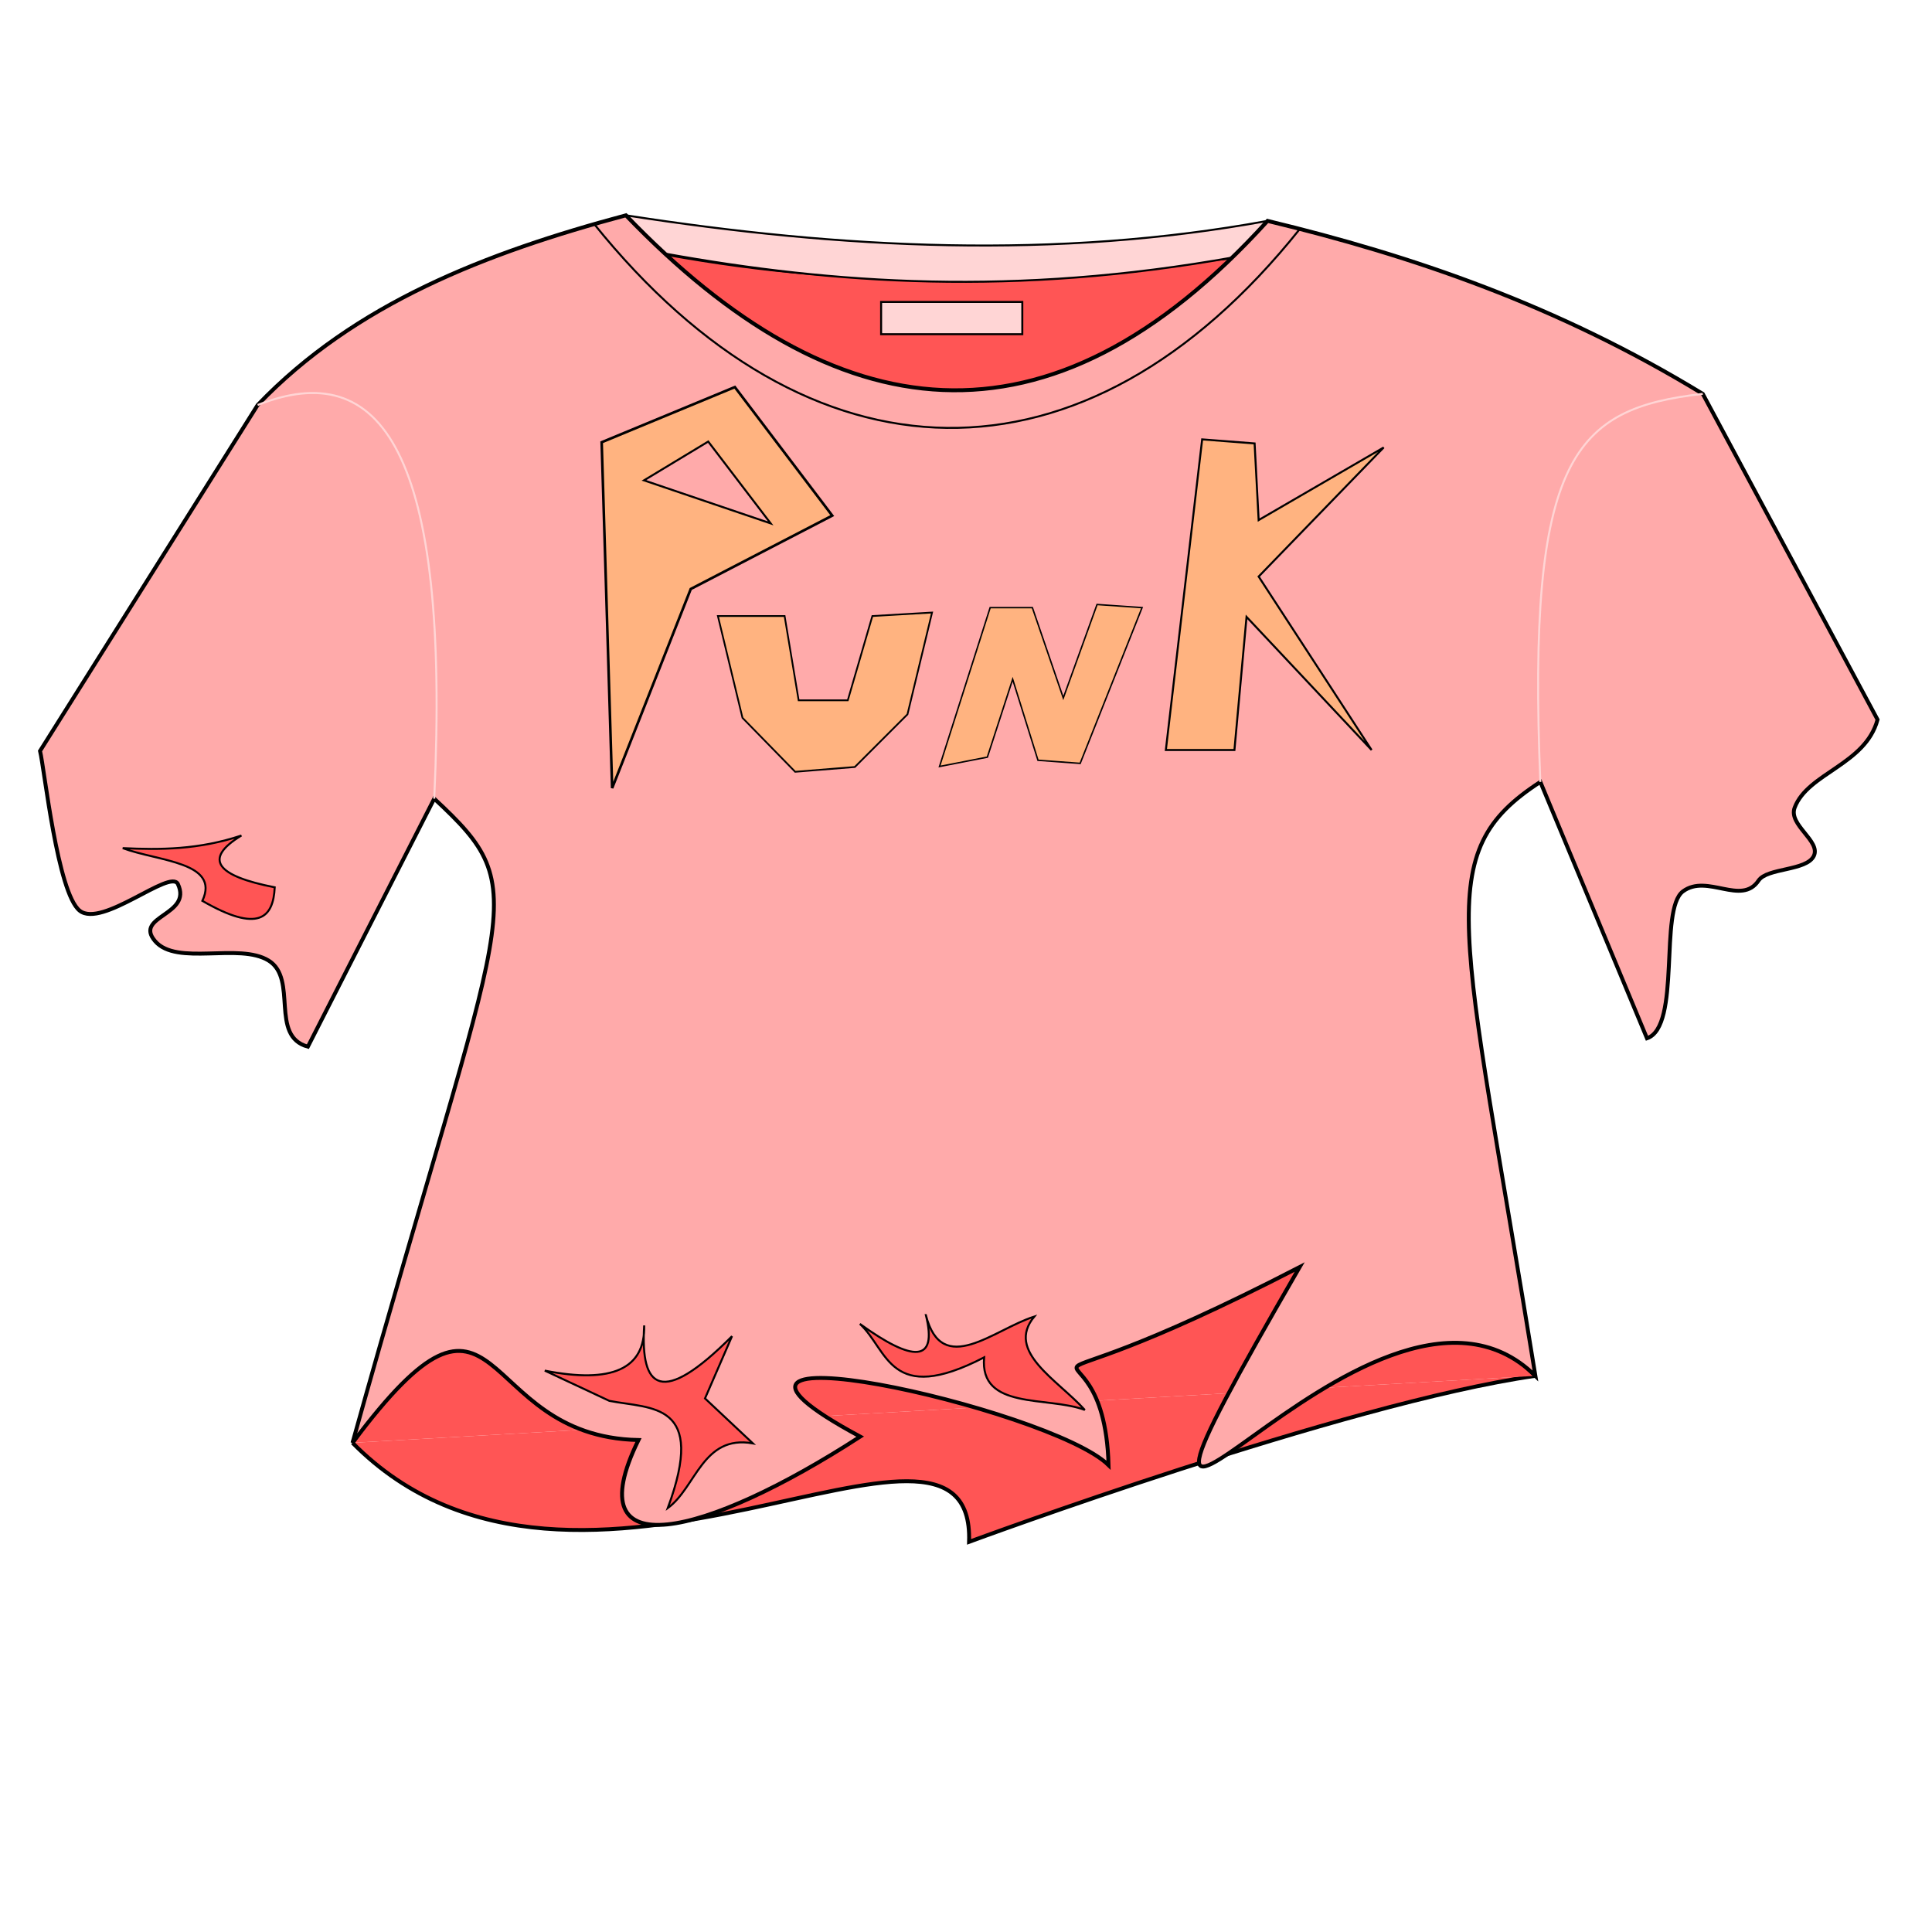 <?xml version="1.0" encoding="UTF-8" standalone="no"?>
<!-- Created with Inkscape (http://www.inkscape.org/) -->

<svg
   xmlns:dc="http://purl.org/dc/elements/1.1/"
   xmlns:cc="http://creativecommons.org/ns#"
   xmlns:rdf="http://www.w3.org/1999/02/22-rdf-syntax-ns#"
   xmlns:svg="http://www.w3.org/2000/svg"
   xmlns="http://www.w3.org/2000/svg"
   xmlns:sodipodi="http://sodipodi.sourceforge.net/DTD/sodipodi-0.dtd"
   xmlns:inkscape="http://www.inkscape.org/namespaces/inkscape"
   viewBox="0 0 256 256"
   version="1.1"
   id="svg8"
   inkscape:version="0.92.3 (2405546, 2018-03-11)"
   sodipodi:docname="punk_torso_torn_shirt_croptop.svg">
  <defs
     id="defs2">
    <inkscape:path-effect
       effect="bspline"
       id="path-effect4720"
       is_visible="true"
       weight="33.333"
       steps="2"
       helper_size="0"
       apply_no_weight="true"
       apply_with_weight="true"
       only_selected="false" />
  </defs>
  <sodipodi:namedview
     id="base"
     pagecolor="#ffffff"
     bordercolor="#666666"
     borderopacity="1.0"
     inkscape:pageopacity="0.0"
     inkscape:pageshadow="2"
     inkscape:zoom="0.7"
     inkscape:cx="458.41259"
     inkscape:cy="560.44371"
     inkscape:document-units="mm"
     inkscape:current-layer="layer2"
     showgrid="false"
     inkscape:measure-start="0,0"
     inkscape:measure-end="0,0"
     inkscape:window-width="998"
     inkscape:window-height="753"
     inkscape:window-x="50"
     inkscape:window-y="33"
     inkscape:window-maximized="0" />
  <g
     inkscape:label="Layer 1"
     inkscape:groupmode="layer"
     id="layer1"
     transform="translate(0,-41)">
    <g
       style="fill:#ff5555"
       id="g3823"
       transform="matrix(1.956,0,0,1.956,-116.683,-124.739)">
      <path
         sodipodi:nodetypes="ccc"
         inkscape:connector-curvature="0"
         id="path3758"
         d="m 83.533,182.473 c 15.2,15.417 42.186,-5.678 41.769,6.71 0,0 25.434,-9.4 38.362,-11.246"
         style="fill:#ff5555;stroke:#000000;stroke-width:0.265px;stroke-linecap:butt;stroke-linejoin:miter;stroke-opacity:1" />
      <path
         sodipodi:nodetypes="cc"
         inkscape:connector-curvature="0"
         id="path3819"
         d="M 83.533,182.473 C 108.864,147.024 135.818,151.521 163.664,177.938"
         style="fill:#ff5555;stroke:#000000;stroke-width:0.265px;stroke-linecap:butt;stroke-linejoin:miter;stroke-opacity:1" />
    </g>
    <path
       style="display:inline;fill:#ff5555;stroke:#000000;stroke-width:0.518px;stroke-linecap:butt;stroke-linejoin:miter;stroke-opacity:1"
       d="m 88.147,74.608 c 26.803,4.867 45.444,3.355 75.401,0.472 l -23.685,24.023 -33.27,0.37 z"
       id="path3842"
       inkscape:connector-curvature="0"
       sodipodi:nodetypes="ccccc" />
    <path
       style="fill:#ffd5d5;stroke:#000000;stroke-width:2.02"
       d="m 444.429,209.541 c -27.258,-5.778 -53.549,-17.523 -80.312,-35.877 -17.53,-12.022 -61.832,-54.997 -60.589,-58.774 0.443,-1.346 2.833,-2.745 5.311,-3.108 3.321,-0.487 8.678,3.326 20.385,14.511 36.45,34.824 76.4,58.27 114.239,67.046 17.864,4.143 54.721,4.115 70.438,-0.052 38.391,-10.181 68.971,-28.672 104.629,-63.266 16.107,-15.627 17.967,-16.858 22.955,-15.195 l 5.428,1.809 -11.844,13.704 c -31.189,36.088 -73.786,64.528 -114.005,76.115 -19.267,5.551 -57.71,7.1 -76.636,3.088 z"
       id="path3889"
       inkscape:connector-curvature="0"
       transform="matrix(0.265,0,0,0.265,0,41)" />
    <path
       style="fill:#ffd5d5;stroke:#000000;stroke-width:2.02"
       d="m 444.429,209.541 c -27.258,-5.778 -53.549,-17.523 -80.312,-35.877 -17.53,-12.022 -61.832,-54.997 -60.589,-58.774 0.443,-1.346 2.833,-2.745 5.311,-3.108 3.321,-0.487 8.678,3.326 20.385,14.511 36.45,34.824 76.4,58.27 114.239,67.046 17.864,4.143 54.721,4.115 70.438,-0.052 38.391,-10.181 68.971,-28.672 104.629,-63.266 16.107,-15.627 17.967,-16.858 22.955,-15.195 l 5.428,1.809 -11.844,13.704 c -31.189,36.088 -73.786,64.528 -114.005,76.115 -19.267,5.551 -57.71,7.1 -76.636,3.088 z"
       id="path3891"
       inkscape:connector-curvature="0"
       transform="matrix(0.265,0,0,0.265,0,41)" />
    <path
       style="opacity:1;vector-effect:none;fill:#ffd5d5;fill-opacity:1;stroke:#000000;stroke-width:0.265;stroke-linecap:butt;stroke-linejoin:miter;stroke-miterlimit:4;stroke-dasharray:none;stroke-dashoffset:0;stroke-opacity:1"
       d="m 82.935,69.53 5.212,5.078 c 22.312,4.018 46.356,5.667 75.401,0.472 l 4.41,-4.811 c -27.98,5.115 -56.331,3.724 -85.023,-0.739"
       id="path4722"
       inkscape:connector-curvature="0"
       sodipodi:nodetypes="ccccc" />
  </g>
  <g
     inkscape:groupmode="layer"
     id="layer2"
     inkscape:label="Layer 2"
     style="display:inline">
    <path
       style="fill:#ffaaaa;stroke:#000000;stroke-width:0.518px;stroke-linecap:butt;stroke-linejoin:miter;stroke-opacity:1"
       d="m 82.935,28.53 c 27.639,28.725 55.958,32.763 85.023,0.739 19.223,4.629 38.445,11.198 57.668,22.919 l 23.159,43.166 c -1.618,5.982 -9.243,7.065 -10.983,11.658 -0.87,2.297 3.51,4.431 2.533,6.416 -0.978,1.985 -6.179,1.552 -7.316,3.248 -2.273,3.393 -6.804,-0.948 -10.018,1.433 -3.215,2.382 -0.2,17.912 -4.767,19.471 l -14.13,-33.972 c -14.565,9.45 -10.38,18.519 -0.656,78.701 -21.904,-21.687 -67.01,47.469 -31.237,-14.417 -44.148,22.796 -25.948,3.45 -25.322,26.246 -7.745,-7.614 -62.288,-19.592 -32.908,-3.779 -20.543,13.298 -37.788,17.567 -29.38,0.452 -21.983,-0.44 -17.733,-26.583 -37.891,0.37 20.355,-72.895 24.381,-72.748 10.828,-85.355 l -16.743,32.863 c -5.115,-1.377 -1.28,-8.979 -5.198,-11.405 -3.917,-2.425 -12.186,0.769 -15.048,-2.58 -2.862,-3.349 4.974,-3.412 3.024,-7.56 -0.975,-2.074 -10.066,5.872 -13.012,3.528 C 7.613,118.329 5.896,101.916 5.306,99.506 L 34.14,53.667 C 47.025,40.219 64.395,33.496 82.935,28.53 Z"
       id="path3713"
       inkscape:connector-curvature="0"
       sodipodi:nodetypes="ccccssssccccccccccccssccc" />
    <path
       style="fill:#ffb380;stroke:#000000;stroke-width:0.344px;stroke-linecap:butt;stroke-linejoin:miter;stroke-opacity:1"
       d="M 79.724,58.6 81.112,104.429 91.528,78.043 110.276,68.321 97.37,51.29 Z"
       id="path3849"
       inkscape:connector-curvature="0"
       sodipodi:nodetypes="cccccc" />
    <path
       style="fill:#ffb380;stroke:#000000;stroke-width:0.23px;stroke-linecap:butt;stroke-linejoin:miter;stroke-opacity:1"
       d="m 95.126,81.629 h 8.838 l 1.861,11.164 h 6.512 l 3.256,-11.164 7.908,-0.465 -3.256,13.49 -6.977,6.977 -7.903,0.635 -6.982,-7.147 z"
       id="path3851"
       inkscape:connector-curvature="0"
       sodipodi:nodetypes="ccccccccccc" />
    <path
       style="fill:#ffb380;stroke:#000000;stroke-width:0.194px;stroke-linecap:butt;stroke-linejoin:miter;stroke-opacity:1"
       d="m 124.493,101.564 6.709,-21.052 h 5.591 l 4.1,11.971 4.472,-12.384 5.963,0.413 -8.199,20.64 -5.591,-0.413 -3.354,-10.733 -3.354,10.32 z"
       id="path3853"
       inkscape:connector-curvature="0"
       sodipodi:nodetypes="ccccccccccc" />
    <path
       style="fill:#ffb380;stroke:#000000;stroke-width:0.265px;stroke-linecap:butt;stroke-linejoin:miter;stroke-opacity:1"
       d="m 159.293,58.221 -4.811,41.16 9.087,10e-7 1.604,-17.64 16.571,17.64 -14.967,-22.985 16.571,-17.105 -16.571,9.622 -0.535,-10.156 z"
       id="path3855"
       inkscape:connector-curvature="0"
       sodipodi:nodetypes="cccccccccc" />
    <path
       style="fill:#ffaaaa;stroke:#000000;stroke-width:0.265px;stroke-linecap:butt;stroke-linejoin:miter;stroke-opacity:1"
       d="m 85.332,63.65 8.511,-5.141 8.272,10.841 z"
       id="path3857"
       inkscape:connector-curvature="0" />
    <path
       style="fill:none;stroke:#ffd5d5;stroke-width:0.265px;stroke-linecap:butt;stroke-linejoin:miter;stroke-opacity:1"
       d="m 225.626,52.189 c -17.096,1.937 -23.297,8.378 -21.524,51.421"
       id="path3873"
       inkscape:connector-curvature="0"
       sodipodi:nodetypes="cc" />
    <path
       style="fill:none;stroke:#ffd5d5;stroke-width:0.265px;stroke-linecap:butt;stroke-linejoin:miter;stroke-opacity:1"
       d="M 57.537,105.827 C 59.714,59.67 50.456,47.19 34.14,53.667"
       id="path3877"
       inkscape:connector-curvature="0"
       sodipodi:nodetypes="cc" />
    <path
       style="fill:none;stroke:#000000;stroke-width:0.265px;stroke-linecap:butt;stroke-linejoin:miter;stroke-opacity:1"
       d="m 78.659,29.599 c 28.542,35.549 65.042,36.466 93.575,0.739"
       id="path3881"
       inkscape:connector-curvature="0"
       sodipodi:nodetypes="cc" />
    <rect
       style="fill:#ffd5d5;stroke:#000000;stroke-width:0.265"
       id="rect3883"
       width="18.709"
       height="4.276"
       x="116.751"
       y="40.008" />
    <path
       style="opacity:1;vector-effect:none;fill:#ff5555;fill-opacity:1;stroke:#000000;stroke-width:0.265;stroke-linecap:butt;stroke-linejoin:miter;stroke-miterlimit:4;stroke-dasharray:none;stroke-dashoffset:0;stroke-opacity:1"
       d="m 80.744,185.622 c 5.614,1.093 12.946,0.124 7.738,14.208 3.759,-2.731 4.622,-9.762 11.278,-8.575 l -6.342,-5.958 3.576,-8.242 c -9.364,9.398 -12.159,6.972 -11.636,-1.426 0.136,5.766 -4.275,7.744 -13.171,5.986 z"
       id="path4724"
       inkscape:connector-curvature="0"
       sodipodi:nodetypes="cccccccc" />
    <path
       style="opacity:1;vector-effect:none;fill:#ff5555;fill-opacity:1;stroke:#000000;stroke-width:0.265;stroke-linecap:butt;stroke-linejoin:miter;stroke-miterlimit:4;stroke-dasharray:none;stroke-dashoffset:0;stroke-opacity:1"
       d="m 122.683,174.257 c 1.583,6.357 -1.711,6.243 -8.747,1.164 v 0 c 3.747,3.444 3.911,10.927 16.467,4.44 -0.638,7.016 8.391,5.106 13.34,6.963 -3.611,-4.007 -10.544,-7.733 -6.694,-12.372 -5.347,1.688 -12.221,8.168 -14.367,-0.195 z"
       id="path4726"
       inkscape:connector-curvature="0"
       sodipodi:nodetypes="ccccccc" />
    <path
       style="opacity:1;vector-effect:none;fill:#ff5555;fill-opacity:1;stroke:#000000;stroke-width:0.265;stroke-linecap:butt;stroke-linejoin:miter;stroke-miterlimit:4;stroke-dasharray:none;stroke-dashoffset:0;stroke-opacity:1"
       d="m 16.252,112.379 c 4.999,0.238 10.078,0.217 15.737,-1.668 -5.207,3.164 -3.173,5.378 4.414,6.863 -0.195,4.057 -2.143,6.093 -9.588,1.794 2.397,-5.163 -5.86,-5.225 -10.563,-6.989"
       id="path4728"
       inkscape:connector-curvature="0"
       sodipodi:nodetypes="ccccc" />
  </g>
</svg>
